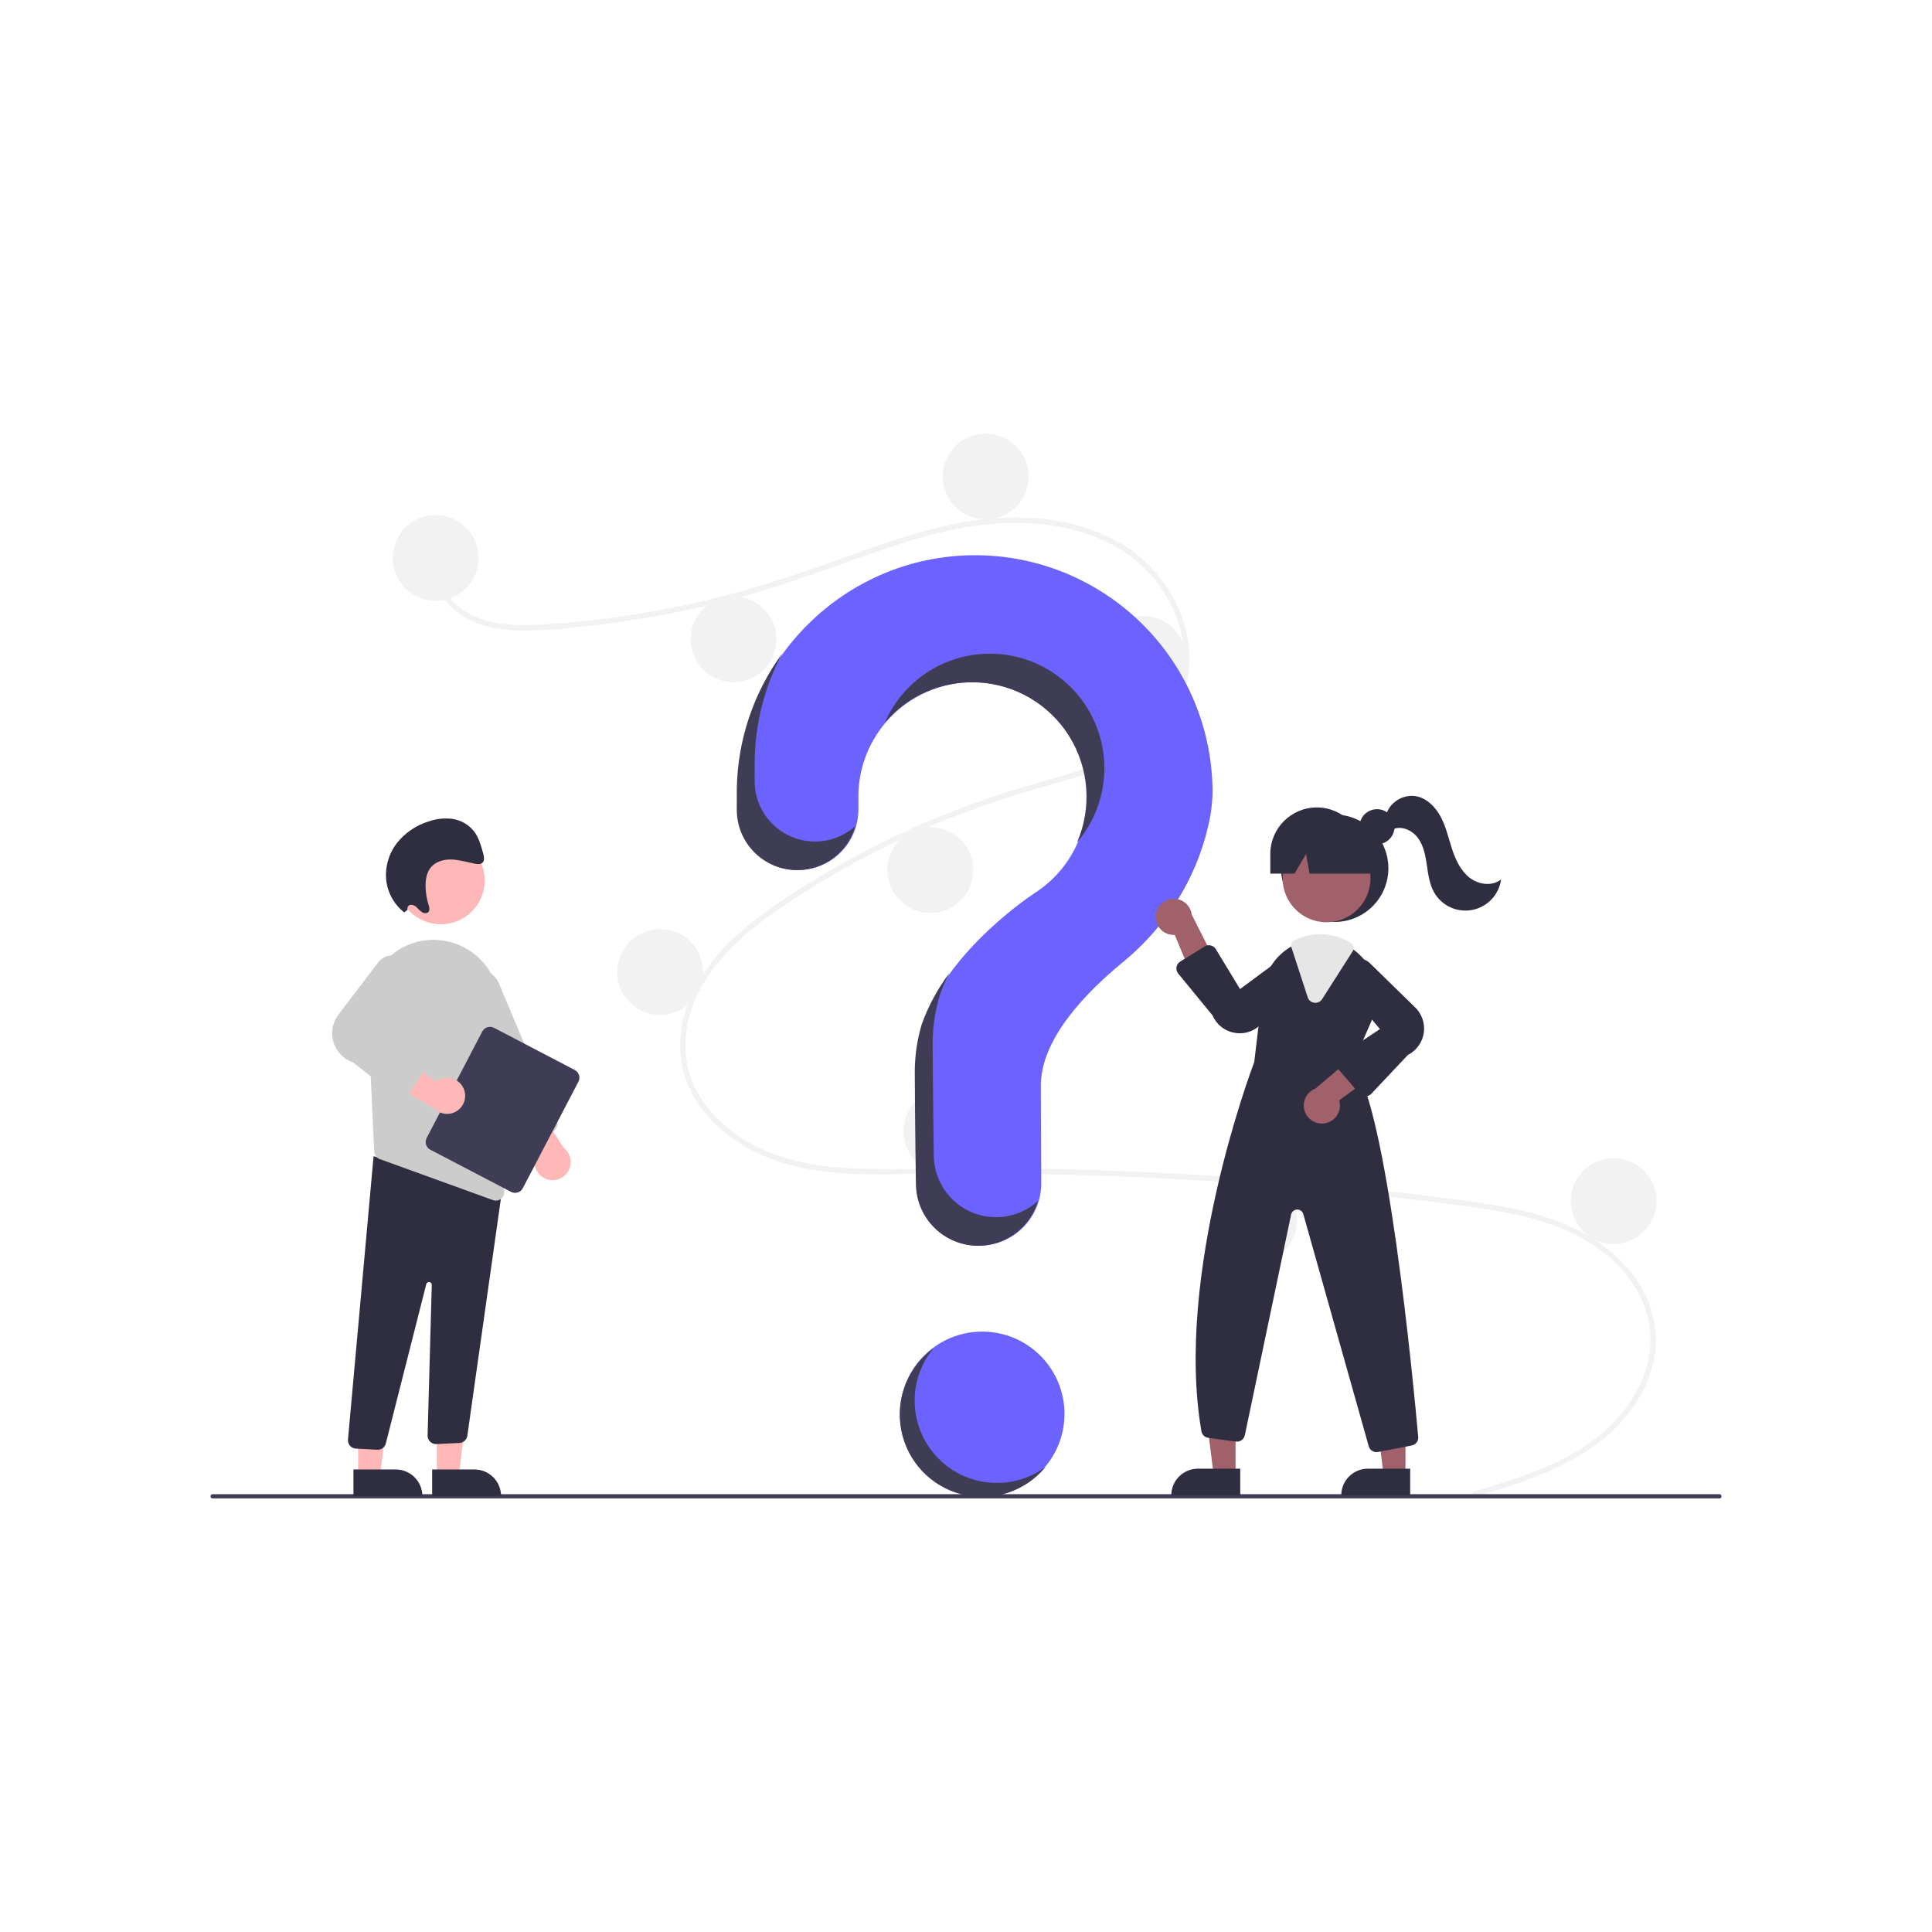 <?xml version="1.0" encoding="UTF-8" standalone="no" ?>
<!DOCTYPE svg PUBLIC "-//W3C//DTD SVG 1.1//EN" "http://www.w3.org/Graphics/SVG/1.1/DTD/svg11.dtd">
<svg xmlns="http://www.w3.org/2000/svg" xmlns:xlink="http://www.w3.org/1999/xlink" version="1.1" width="1080" height="1080" viewBox="0 0 1080 1080" xml:space="preserve">
<desc>Created with Fabric.js 5.2.4</desc>
<defs>
</defs>
<g transform="matrix(1 0 0 1 540 540)" id="34a6c65c-2d3b-4763-b4b7-6ddea6dfb5dc"  >
<rect style="stroke: none; stroke-width: 1; stroke-dasharray: none; stroke-linecap: butt; stroke-dashoffset: 0; stroke-linejoin: miter; stroke-miterlimit: 4; fill: rgb(255,255,255); fill-rule: nonzero; opacity: 1; visibility: hidden;" vector-effect="non-scaling-stroke"  x="-540" y="-540" rx="0" ry="0" width="1080" height="1080" />
</g>
<g transform="matrix(1 0 0 1 540 540)" id="da414e97-4341-49aa-8f5b-8bc7ce608628"  >
</g>
<g transform="matrix(1 0 0 1 540 540)"  >
<g style="" vector-effect="non-scaling-stroke"   >
		<g transform="matrix(1 0 0 1 9.05 250.37)"  >
<circle style="stroke: none; stroke-width: 1; stroke-dasharray: none; stroke-linecap: butt; stroke-dashoffset: 0; stroke-linejoin: miter; stroke-miterlimit: 4; fill: rgb(108,99,255); fill-rule: nonzero; opacity: 1;" vector-effect="non-scaling-stroke"  cx="0" cy="0" r="46" />
</g>
		<g transform="matrix(1 0 0 1 43.5 23.01)"  >
<path style="stroke: none; stroke-width: 1; stroke-dasharray: none; stroke-linecap: butt; stroke-dashoffset: 0; stroke-linejoin: miter; stroke-miterlimit: 4; fill: rgb(242,242,242); fill-rule: nonzero; opacity: 1;" vector-effect="non-scaling-stroke"  transform=" translate(-643.5, -473.01)" d="M 883.862 743.785 C 909.596 736.056 936.956 727.997 957.365 709.624 C 975.603 693.206 987.915 668.135 980.36 643.512 C 972.82 618.94 950.235 602.556 926.918 594.407 C 913.693 589.785 899.857 587.221 886.027 585.207 C 870.992 583.017 855.89 581.223 840.796 579.497 Q 749.119 569.011 656.752 566.686 C 626.368 565.92 595.989 565.939 565.6 566.38 C 538.461 566.774 509.878 566.764 484.701 555.229 C 465.123 546.26 447.353 529.941 441.898 508.496 C 435.6 483.741 447.216 458.532 463.878 440.604 C 472.66 431.154 482.925 423.2 493.514 415.886 C 505.001 407.952 516.889 400.58 529.035 393.698 C 552.956 380.151 577.965 368.622 603.801 359.23 C 616.547 354.595 629.482 350.597 642.529 346.908 C 653.546 343.794 664.597 340.675 675.245 336.431 C 695.828 328.227 715.406 314.331 720.639 291.549 C 725.6 269.958 717.236 246.519 702.574 230.479 C 685.612 211.922 660.035 203.787 635.514 202.471 C 607.986 200.993 581.092 207.883 555.218 216.627 C 527.621 225.953 500.619 236.676 472.439 244.23 C 444.495 251.713 416.01 257.008 387.244 260.066 C 373.161 261.566 358.653 263.259 344.487 262.111 C 332.615 261.149 320.803 257.657 312.053 249.232 C 304.551 242.007 300.081 232.078 301.618 221.599 C 301.897 219.696 304.788 220.505 304.511 222.397 C 302.64 235.152 311.311 246.905 321.995 252.926 C 334.343 259.884 349.369 259.894 363.117 259.098 C 392.926 257.298 422.533 253.018 451.631 246.302 C 480.224 239.772 507.795 230.436 535.335 220.463 C 561.491 210.992 588.232 201.748 616.175 199.696 C 640.421 197.916 665.927 201.448 687.05 214.119 C 705.613 225.255 719.264 243.826 723.614 265.137 C 727.864 285.962 721.978 306.922 706.214 321.454 C 689.893 336.501 667.513 342.934 646.657 348.858 C 620.205 356.373 594.32 365.156 569.265 376.561 C 543.868 388.089 519.512 401.782 496.465 417.489 C 474.219 432.692 452.264 451.82 445.228 478.941 C 441.951 491.574 442.556 504.973 448.04 516.905 C 452.916 527.515 460.946 536.44 470.302 543.324 C 492.622 559.748 520.754 563.12 547.716 563.456 C 577.997 563.833 608.28 562.811 638.571 563.308 Q 731.17 564.828 823.39 574.58 Q 846.498 577.026 869.547 579.988 C 883.369 581.764 897.237 583.528 910.826 586.682 C 934.988 592.29 958.5 603.074 973.517 623.56 C 980.183 632.44 984.312 642.963 985.464 654.006 C 986.516 665.53 983.695 677.075 978.484 687.327 C 966.952 710.017 945.351 724.45 922.411 733.932 C 910.124 739.01 897.379 742.858 884.659 746.678 C 882.806 747.234 882.014 744.34 883.862 743.785 Z" stroke-linecap="round" />
</g>
		<g transform="matrix(1 0 0 1 -296.45 -228.13)"  >
<circle style="stroke: none; stroke-width: 1; stroke-dasharray: none; stroke-linecap: butt; stroke-dashoffset: 0; stroke-linejoin: miter; stroke-miterlimit: 4; fill: rgb(242,242,242); fill-rule: nonzero; opacity: 1;" vector-effect="non-scaling-stroke"  cx="0" cy="0" r="24" />
</g>
		<g transform="matrix(1 0 0 1 -129.95 -182.63)"  >
<circle style="stroke: none; stroke-width: 1; stroke-dasharray: none; stroke-linecap: butt; stroke-dashoffset: 0; stroke-linejoin: miter; stroke-miterlimit: 4; fill: rgb(242,242,242); fill-rule: nonzero; opacity: 1;" vector-effect="non-scaling-stroke"  cx="0" cy="0" r="24" />
</g>
		<g transform="matrix(1 0 0 1 11.05 -273.63)"  >
<circle style="stroke: none; stroke-width: 1; stroke-dasharray: none; stroke-linecap: butt; stroke-dashoffset: 0; stroke-linejoin: miter; stroke-miterlimit: 4; fill: rgb(242,242,242); fill-rule: nonzero; opacity: 1;" vector-effect="non-scaling-stroke"  cx="0" cy="0" r="24" />
</g>
		<g transform="matrix(1 0 0 1 99.05 -171.63)"  >
<circle style="stroke: none; stroke-width: 1; stroke-dasharray: none; stroke-linecap: butt; stroke-dashoffset: 0; stroke-linejoin: miter; stroke-miterlimit: 4; fill: rgb(242,242,242); fill-rule: nonzero; opacity: 1;" vector-effect="non-scaling-stroke"  cx="0" cy="0" r="24" />
</g>
		<g transform="matrix(1 0 0 1 -19.95 -53.63)"  >
<circle style="stroke: none; stroke-width: 1; stroke-dasharray: none; stroke-linecap: butt; stroke-dashoffset: 0; stroke-linejoin: miter; stroke-miterlimit: 4; fill: rgb(242,242,242); fill-rule: nonzero; opacity: 1;" vector-effect="non-scaling-stroke"  cx="0" cy="0" r="24" />
</g>
		<g transform="matrix(1 0 0 1 -170.95 3.37)"  >
<circle style="stroke: none; stroke-width: 1; stroke-dasharray: none; stroke-linecap: butt; stroke-dashoffset: 0; stroke-linejoin: miter; stroke-miterlimit: 4; fill: rgb(242,242,242); fill-rule: nonzero; opacity: 1;" vector-effect="non-scaling-stroke"  cx="0" cy="0" r="24" />
</g>
		<g transform="matrix(1 0 0 1 -10.95 92.37)"  >
<circle style="stroke: none; stroke-width: 1; stroke-dasharray: none; stroke-linecap: butt; stroke-dashoffset: 0; stroke-linejoin: miter; stroke-miterlimit: 4; fill: rgb(242,242,242); fill-rule: nonzero; opacity: 1;" vector-effect="non-scaling-stroke"  cx="0" cy="0" r="24" />
</g>
		<g transform="matrix(1 0 0 1 161.05 142.37)"  >
<circle style="stroke: none; stroke-width: 1; stroke-dasharray: none; stroke-linecap: butt; stroke-dashoffset: 0; stroke-linejoin: miter; stroke-miterlimit: 4; fill: rgb(242,242,242); fill-rule: nonzero; opacity: 1;" vector-effect="non-scaling-stroke"  cx="0" cy="0" r="24" />
</g>
		<g transform="matrix(1 0 0 1 362.05 131.37)"  >
<circle style="stroke: none; stroke-width: 1; stroke-dasharray: none; stroke-linecap: butt; stroke-dashoffset: 0; stroke-linejoin: miter; stroke-miterlimit: 4; fill: rgb(242,242,242); fill-rule: nonzero; opacity: 1;" vector-effect="non-scaling-stroke"  cx="0" cy="0" r="24" />
</g>
		<g transform="matrix(1 0 0 1 5.09 -36.63)"  >
<path style="stroke: none; stroke-width: 1; stroke-dasharray: none; stroke-linecap: butt; stroke-dashoffset: 0; stroke-linejoin: miter; stroke-miterlimit: 4; fill: rgb(108,99,255); fill-rule: nonzero; opacity: 1;" vector-effect="non-scaling-stroke"  transform=" translate(-605.09, -413.37)" d="M 604.128 220.373 C 532.236 220.88 473.372 279.303 472.35 351.189 C 472.341 351.853 472.336 356.519 472.337 362.623 C 472.338 381.259 487.445 396.367 506.081 396.369 L 506.081 396.369 C 515.041 396.367 523.632 392.805 529.964 386.466 C 536.297 380.127 539.85 371.531 539.842 362.571 C 539.839 358.419 539.837 355.546 539.837 355.369 C 539.83 324.679 561.61 298.305 591.748 292.508 C 621.885 286.711 651.896 303.123 663.275 331.625 C 674.655 360.127 664.2 392.695 638.357 409.249 L 638.369 409.263 C 638.369 409.263 590.34 440.182 575.698 482.598 L 575.71 482.601 C 573.135 491.291 571.831 500.306 571.837 509.369 C 571.837 513.095 572.056 545.691 572.479 572.147 C 572.787 591.14 588.274 606.374 607.269 606.369 L 607.269 606.369 C 616.535 606.369 625.417 602.673 631.949 596.101 C 638.48 589.529 642.12 580.624 642.063 571.359 C 641.916 547.129 641.837 518.917 641.837 516.869 C 641.837 490.824 666.962 464.874 687.6 447.952 C 711.366 428.465 728.468 401.909 735.337 371.953 C 736.857 365.785 737.695 359.47 737.837 353.119 C 737.837 317.746 723.719 283.835 698.615 258.912 C 673.512 233.99 639.5 220.117 604.128 220.373 Z" stroke-linecap="round" />
</g>
		<g transform="matrix(1 0 0 1 0 296.44)"  >
<path style="stroke: none; stroke-width: 1; stroke-dasharray: none; stroke-linecap: butt; stroke-dashoffset: 0; stroke-linejoin: miter; stroke-miterlimit: 4; fill: rgb(63,61,86); fill-rule: nonzero; opacity: 1;" vector-effect="non-scaling-stroke"  transform=" translate(-600, -746.44)" d="M 1021.147 747.631 L 178.853 747.631 C 178.197 747.629 177.666 747.096 177.666 746.44 C 177.666 745.784 178.197 745.251 178.853 745.249 L 1021.147 745.249 C 1021.805 745.249 1022.338 745.782 1022.338 746.44 C 1022.338 747.098 1021.805 747.631 1021.147 747.631 Z" stroke-linecap="round" />
</g>
		<g transform="matrix(1 0 0 1 206.11 -54.63)"  >
<circle style="stroke: none; stroke-width: 1; stroke-dasharray: none; stroke-linecap: butt; stroke-dashoffset: 0; stroke-linejoin: miter; stroke-miterlimit: 4; fill: rgb(47,46,65); fill-rule: nonzero; opacity: 1;" vector-effect="non-scaling-stroke"  cx="0" cy="0" r="30" />
</g>
		<g transform="matrix(1 0 0 1 141.63 260.85)"  >
<polygon style="stroke: none; stroke-width: 1; stroke-dasharray: none; stroke-linecap: butt; stroke-dashoffset: 0; stroke-linejoin: miter; stroke-miterlimit: 4; fill: rgb(160,97,106); fill-rule: nonzero; opacity: 1;" vector-effect="non-scaling-stroke"  points="9.04,23.64 -3.21,23.64 -9.05,-23.64 9.05,-23.64 9.04,23.64 " />
</g>
		<g transform="matrix(1 0 0 1 134.03 288.44)"  >
<path style="stroke: none; stroke-width: 1; stroke-dasharray: none; stroke-linecap: butt; stroke-dashoffset: 0; stroke-linejoin: miter; stroke-miterlimit: 4; fill: rgb(47,46,65); fill-rule: nonzero; opacity: 1;" vector-effect="non-scaling-stroke"  transform=" translate(-556.37, -586.07)" d="M 551.996 578.626 L 575.639 578.626 L 575.639 593.512 L 537.109 593.512 L 537.109 593.512 C 537.109 589.564 538.677 585.778 541.469 582.986 C 544.261 580.194 548.047 578.626 551.996 578.626 Z" stroke-linecap="round" />
</g>
		<g transform="matrix(1 0 0 1 236.63 260.85)"  >
<polygon style="stroke: none; stroke-width: 1; stroke-dasharray: none; stroke-linecap: butt; stroke-dashoffset: 0; stroke-linejoin: miter; stroke-miterlimit: 4; fill: rgb(160,97,106); fill-rule: nonzero; opacity: 1;" vector-effect="non-scaling-stroke"  points="9.04,23.64 -3.21,23.64 -9.05,-23.64 9.05,-23.64 9.04,23.64 " />
</g>
		<g transform="matrix(1 0 0 1 229.03 288.44)"  >
<path style="stroke: none; stroke-width: 1; stroke-dasharray: none; stroke-linecap: butt; stroke-dashoffset: 0; stroke-linejoin: miter; stroke-miterlimit: 4; fill: rgb(47,46,65); fill-rule: nonzero; opacity: 1;" vector-effect="non-scaling-stroke"  transform=" translate(-651.37, -586.07)" d="M 646.996 578.626 L 670.639 578.626 L 670.639 593.512 L 632.109 593.512 L 632.109 593.512 C 632.109 589.564 633.677 585.778 636.469 582.986 C 639.261 580.194 643.047 578.626 646.996 578.626 Z" stroke-linecap="round" />
</g>
		<g transform="matrix(1 0 0 1 201.55 -49.02)"  >
<circle style="stroke: none; stroke-width: 1; stroke-dasharray: none; stroke-linecap: butt; stroke-dashoffset: 0; stroke-linejoin: miter; stroke-miterlimit: 4; fill: rgb(160,97,106); fill-rule: nonzero; opacity: 1;" vector-effect="non-scaling-stroke"  cx="0" cy="0" r="24.561" />
</g>
		<g transform="matrix(1 0 0 1 190.59 128.22)"  >
<path style="stroke: none; stroke-width: 1; stroke-dasharray: none; stroke-linecap: butt; stroke-dashoffset: 0; stroke-linejoin: miter; stroke-miterlimit: 4; fill: rgb(47,46,65); fill-rule: nonzero; opacity: 1;" vector-effect="non-scaling-stroke"  transform=" translate(-790.59, -578.22)" d="M 816.191 504.775 L 827.181 479.525 C 832.651 467.386 829.865 453.116 820.231 443.925 C 819.266 442.971 818.24 442.079 817.161 441.255 C 811.738 437.013 805.056 434.701 798.171 434.685 C 793.542 434.703 788.972 435.72 784.771 437.665 C 784.411 437.825 784.061 437.995 783.701 438.165 C 783.011 438.495 782.331 438.855 781.671 439.225 C 772.941 444.238 767.113 453.103 765.971 463.105 L 761.121 503.745 C 759.901 506.935 716.381 622.135 731.601 710.085 C 731.934 712.013 733.482 713.5 735.421 713.755 L 750.851 715.855 C 753.189 716.175 755.376 714.634 755.861 712.325 L 781.751 588.915 C 782.083 587.337 783.449 586.19 785.061 586.135 C 786.673 586.081 788.113 587.133 788.551 588.685 L 825.131 718.465 C 825.667 720.403 827.43 721.745 829.441 721.745 C 829.733 721.743 830.024 721.717 830.311 721.665 L 849.161 718.035 C 851.432 717.611 853.006 715.526 852.791 713.225 C 850.021 682.335 835.301 527.605 816.191 504.775 Z" stroke-linecap="round" />
</g>
		<g transform="matrix(1 0 0 1 123.42 -10.98)"  >
<path style="stroke: none; stroke-width: 1; stroke-dasharray: none; stroke-linecap: butt; stroke-dashoffset: 0; stroke-linejoin: miter; stroke-miterlimit: 4; fill: rgb(160,97,106); fill-rule: nonzero; opacity: 1;" vector-effect="non-scaling-stroke"  transform=" translate(-723.42, -439.02)" d="M 706.102 421.419 C 705.757 424.375 706.739 427.332 708.783 429.494 C 710.828 431.656 713.725 432.802 716.696 432.623 L 730.425 465.615 L 740.81 450.221 L 726.181 421.251 C 725.534 416.169 721.189 412.373 716.066 412.416 C 710.944 412.459 706.663 416.327 706.102 421.419 Z" stroke-linecap="round" />
</g>
		<g transform="matrix(1 0 0 1 213.16 67.8)"  >
<path style="stroke: none; stroke-width: 1; stroke-dasharray: none; stroke-linecap: butt; stroke-dashoffset: 0; stroke-linejoin: miter; stroke-miterlimit: 4; fill: rgb(160,97,106); fill-rule: nonzero; opacity: 1;" vector-effect="non-scaling-stroke"  transform=" translate(-813.16, -517.8)" d="M 800.19 537.996 C 803.145 537.642 805.792 535.998 807.418 533.506 C 809.045 531.014 809.483 527.929 808.617 525.082 L 837.502 504.044 L 820.112 497.532 L 795.348 518.509 C 790.556 520.321 787.878 525.431 789.114 530.403 C 790.349 535.375 795.108 538.636 800.19 537.996 Z" stroke-linecap="round" />
</g>
		<g transform="matrix(1 0 0 1 155.49 13)"  >
<path style="stroke: none; stroke-width: 1; stroke-dasharray: none; stroke-linecap: butt; stroke-dashoffset: 0; stroke-linejoin: miter; stroke-miterlimit: 4; fill: rgb(47,46,65); fill-rule: nonzero; opacity: 1;" vector-effect="non-scaling-stroke"  transform=" translate(-755.49, -463)" d="M 753.102 487.61 C 751.994 487.609 750.89 487.5 749.804 487.285 C 744.468 486.27 739.988 482.664 737.856 477.669 L 718.622 454.216 C 717.799 453.213 717.449 451.903 717.662 450.623 C 717.875 449.344 718.63 448.218 719.733 447.535 L 733.417 439.064 C 734.438 438.433 735.668 438.235 736.835 438.514 C 738.002 438.794 739.009 439.529 739.632 440.555 L 753.189 462.889 L 779.15 443.702 C 783.423 441.462 788.692 442.694 791.528 446.596 C 794.365 450.499 793.91 455.891 790.46 459.264 L 764.548 482.9 C 761.503 485.919 757.389 487.611 753.102 487.61 Z" stroke-linecap="round" />
</g>
		<g transform="matrix(1 0 0 1 231.33 34.3)"  >
<path style="stroke: none; stroke-width: 1; stroke-dasharray: none; stroke-linecap: butt; stroke-dashoffset: 0; stroke-linejoin: miter; stroke-miterlimit: 4; fill: rgb(47,46,65); fill-rule: nonzero; opacity: 1;" vector-effect="non-scaling-stroke"  transform=" translate(-831.33, -484.3)" d="M 823.252 522.883 C 823.217 522.883 823.181 522.883 823.146 522.882 C 821.87 522.851 820.667 522.28 819.835 521.311 L 807.669 507.118 C 806.831 506.14 806.452 504.85 806.628 503.574 C 806.804 502.299 807.518 501.159 808.59 500.445 L 831.371 485.258 L 810.733 460.445 C 808.251 456.308 809.179 450.977 812.913 447.922 C 816.646 444.866 822.056 445.011 825.62 448.263 L 850.703 472.775 C 854.711 476.436 856.665 481.831 855.931 487.209 C 855.198 492.587 851.87 497.262 847.028 499.716 L 826.527 521.47 C 825.676 522.371 824.491 522.882 823.252 522.883 Z" stroke-linecap="round" />
</g>
		<g transform="matrix(1 0 0 1 199.22 1.38)"  >
<path style="stroke: none; stroke-width: 1; stroke-dasharray: none; stroke-linecap: butt; stroke-dashoffset: 0; stroke-linejoin: miter; stroke-miterlimit: 4; fill: rgb(230,230,230); fill-rule: nonzero; opacity: 1;" vector-effect="non-scaling-stroke"  transform=" translate(-799.22, -451.38)" d="M 795.307 470.584 C 795.112 470.584 794.917 470.571 794.723 470.546 C 792.993 470.336 791.544 469.138 791.013 467.478 L 781.87 439.448 C 781.397 437.983 782.077 436.393 783.464 435.724 L 783.761 435.584 C 784.03 435.456 784.296 435.329 784.568 435.208 C 788.831 433.231 793.472 432.2 798.171 432.185 C 804.272 432.196 810.236 433.989 815.333 437.342 C 816.754 438.288 817.155 440.199 816.234 441.636 L 799.084 468.504 C 798.267 469.801 796.84 470.586 795.307 470.584 Z" stroke-linecap="round" />
</g>
		<g transform="matrix(1 0 0 1 229.76 -77.84)"  >
<circle style="stroke: none; stroke-width: 1; stroke-dasharray: none; stroke-linecap: butt; stroke-dashoffset: 0; stroke-linejoin: miter; stroke-miterlimit: 4; fill: rgb(47,46,65); fill-rule: nonzero; opacity: 1;" vector-effect="non-scaling-stroke"  cx="0" cy="0" r="9.817" />
</g>
		<g transform="matrix(1 0 0 1 201.61 -70.13)"  >
<path style="stroke: none; stroke-width: 1; stroke-dasharray: none; stroke-linecap: butt; stroke-dashoffset: 0; stroke-linejoin: miter; stroke-miterlimit: 4; fill: rgb(47,46,65); fill-rule: nonzero; opacity: 1;" vector-effect="non-scaling-stroke"  transform=" translate(-801.61, -379.87)" d="M 796.111 361.365 L 796.111 361.365 C 781.752 361.365 770.111 373.006 770.111 387.365 L 770.111 398.365 L 783.64 398.365 L 790.111 387.365 L 792.053 398.365 L 833.111 398.365 L 822.111 387.365 C 822.111 373.006 810.471 361.365 796.111 361.365 Z" stroke-linecap="round" />
</g>
		<g transform="matrix(1 0 0 1 266.96 -63.04)"  >
<path style="stroke: none; stroke-width: 1; stroke-dasharray: none; stroke-linecap: butt; stroke-dashoffset: 0; stroke-linejoin: miter; stroke-miterlimit: 4; fill: rgb(47,46,65); fill-rule: nonzero; opacity: 1;" vector-effect="non-scaling-stroke"  transform=" translate(-866.96, -386.96)" d="M 834.809 365.431 C 837.05 358.424 844.001 354.04 851.29 355.036 C 857.546 356.081 862.492 361.11 865.439 366.727 C 868.386 372.343 869.747 378.629 871.728 384.655 C 873.71 390.68 876.52 396.738 881.521 400.639 C 886.523 404.539 894.199 405.597 899.111 401.585 C 897.96 410.16 891.455 417.039 882.958 418.667 C 874.46 420.296 865.873 416.308 861.634 408.766 C 859.042 404.154 858.373 398.749 857.604 393.515 C 856.836 388.281 855.837 382.865 852.742 378.575 C 849.647 374.284 843.854 371.482 838.938 373.436 Z" stroke-linecap="round" />
</g>
		<g transform="matrix(1 0 0 1 -95.02 -114.14)"  >
<path style="stroke: none; stroke-width: 1; stroke-dasharray: none; stroke-linecap: butt; stroke-dashoffset: 0; stroke-linejoin: miter; stroke-miterlimit: 4; fill: rgb(63,61,86); fill-rule: nonzero; opacity: 1;" vector-effect="non-scaling-stroke"  transform=" translate(-504.98, -335.86)" d="M 515.609 380.408 L 515.609 380.408 C 496.973 380.405 481.866 365.298 481.865 346.662 C 481.864 340.558 481.869 335.891 481.878 335.227 C 482.162 314.321 487.427 293.783 497.237 275.319 C 481.12 297.381 472.259 323.908 471.878 351.227 C 471.869 351.891 471.864 356.558 471.865 362.662 C 471.866 381.298 486.973 396.405 505.609 396.408 L 505.609 396.408 C 520.72 396.402 533.988 386.359 538.097 371.817 C 531.918 377.358 523.908 380.418 515.609 380.408 Z" stroke-linecap="round" />
</g>
		<g transform="matrix(1 0 0 1 16 -121.85)"  >
<path style="stroke: none; stroke-width: 1; stroke-dasharray: none; stroke-linecap: butt; stroke-dashoffset: 0; stroke-linejoin: miter; stroke-miterlimit: 4; fill: rgb(63,61,86); fill-rule: nonzero; opacity: 1;" vector-effect="non-scaling-stroke"  transform=" translate(-616, -328.15)" d="M 606.415 291.478 C 627.417 292.482 646.586 303.736 657.698 321.585 C 668.809 339.435 670.445 361.604 662.074 380.891 C 678.367 361.756 681.952 334.856 671.239 312.121 C 660.526 289.387 637.497 275.028 612.368 275.412 C 587.239 275.797 564.661 290.855 554.648 313.906 C 567.488 298.802 586.614 290.516 606.415 291.478 Z" stroke-linecap="round" />
</g>
		<g transform="matrix(1 0 0 1 5.78 80.17)"  >
<path style="stroke: none; stroke-width: 1; stroke-dasharray: none; stroke-linecap: butt; stroke-dashoffset: 0; stroke-linejoin: miter; stroke-miterlimit: 4; fill: rgb(63,61,86); fill-rule: nonzero; opacity: 1;" vector-effect="non-scaling-stroke"  transform=" translate(-605.78, -530.17)" d="M 616.797 590.408 L 616.797 590.408 C 597.802 590.412 582.315 575.178 582.007 556.185 C 581.583 529.729 581.364 497.133 581.364 493.408 C 581.358 484.345 582.663 475.329 585.238 466.64 L 585.226 466.637 C 586.746 462.275 588.582 458.03 590.72 453.936 C 584.158 462.68 578.936 472.353 575.226 482.637 L 575.238 482.64 C 572.663 491.329 571.358 500.345 571.364 509.408 C 571.364 513.133 571.583 545.729 572.007 572.185 C 572.315 591.178 587.802 606.412 606.797 606.408 L 606.797 606.408 C 622.259 606.405 635.865 596.201 640.199 581.359 C 633.802 587.192 625.454 590.42 616.797 590.408 Z" stroke-linecap="round" />
</g>
		<g transform="matrix(1 0 0 1 -286.75 261.31)"  >
<polygon style="stroke: none; stroke-width: 1; stroke-dasharray: none; stroke-linecap: butt; stroke-dashoffset: 0; stroke-linejoin: miter; stroke-miterlimit: 4; fill: rgb(255,184,184); fill-rule: nonzero; opacity: 1;" vector-effect="non-scaling-stroke"  points="-9.04,23.64 3.21,23.64 9.05,-23.64 -9.05,-23.64 -9.04,23.64 " />
</g>
		<g transform="matrix(-1 0 0 -1 -279.16 288.89)"  >
<path style="stroke: none; stroke-width: 1; stroke-dasharray: none; stroke-linecap: butt; stroke-dashoffset: 0; stroke-linejoin: miter; stroke-miterlimit: 4; fill: rgb(47,46,65); fill-rule: nonzero; opacity: 1;" vector-effect="non-scaling-stroke"  transform=" translate(-320.84, -738.89)" d="M 301.576 731.451 L 340.107 731.451 L 340.107 746.338 L 316.463 746.338 C 308.241 746.338 301.576 739.672 301.576 731.451 L 301.576 731.451 Z" stroke-linecap="round" />
</g>
		<g transform="matrix(1 0 0 1 -330.75 261.31)"  >
<polygon style="stroke: none; stroke-width: 1; stroke-dasharray: none; stroke-linecap: butt; stroke-dashoffset: 0; stroke-linejoin: miter; stroke-miterlimit: 4; fill: rgb(255,184,184); fill-rule: nonzero; opacity: 1;" vector-effect="non-scaling-stroke"  points="-9.04,23.64 3.21,23.64 9.05,-23.64 -9.05,-23.64 -9.04,23.64 " />
</g>
		<g transform="matrix(-1 0 0 -1 -323.16 288.89)"  >
<path style="stroke: none; stroke-width: 1; stroke-dasharray: none; stroke-linecap: butt; stroke-dashoffset: 0; stroke-linejoin: miter; stroke-miterlimit: 4; fill: rgb(47,46,65); fill-rule: nonzero; opacity: 1;" vector-effect="non-scaling-stroke"  transform=" translate(-276.84, -738.89)" d="M 257.576 731.451 L 296.107 731.451 L 296.107 746.338 L 272.463 746.338 C 264.241 746.338 257.576 739.672 257.576 731.451 L 257.576 731.451 Z" stroke-linecap="round" />
</g>
		<g transform="matrix(1 0 0 1 -302.2 188.38)"  >
<path style="stroke: none; stroke-width: 1; stroke-dasharray: none; stroke-linecap: butt; stroke-dashoffset: 0; stroke-linejoin: miter; stroke-miterlimit: 4; fill: rgb(47,46,65); fill-rule: nonzero; opacity: 1;" vector-effect="non-scaling-stroke"  transform=" translate(-297.81, -638.38)" d="M 270.917 720.411 L 258.942 719.781 C 257.694 719.715 256.525 719.153 255.695 718.22 C 254.865 717.287 254.443 716.06 254.523 714.814 L 268.836 556.348 L 334.747 574.133 L 341.097 572.401 L 321.239 712.686 C 320.89 714.86 319.078 716.5 316.881 716.63 L 303.972 717.232 C 302.667 717.304 301.391 716.827 300.454 715.916 C 299.517 715.005 299.004 713.743 299.04 712.436 L 301.379 628.24 C 301.402 627.433 300.804 626.742 300.002 626.649 C 299.2 626.555 298.46 627.089 298.296 627.88 L 275.739 716.692 C 275.3 718.865 273.387 720.425 271.17 720.418 C 271.086 720.418 271.002 720.416 270.917 720.411 Z" stroke-linecap="round" />
</g>
		<g transform="matrix(1 0 0 1 -293.6 -47.87)"  >
<circle style="stroke: none; stroke-width: 1; stroke-dasharray: none; stroke-linecap: butt; stroke-dashoffset: 0; stroke-linejoin: miter; stroke-miterlimit: 4; fill: rgb(255,184,184); fill-rule: nonzero; opacity: 1;" vector-effect="non-scaling-stroke"  cx="0" cy="0" r="24.561" />
</g>
		<g transform="matrix(1 0 0 1 -296.34 58.26)"  >
<path style="stroke: none; stroke-width: 1; stroke-dasharray: none; stroke-linecap: butt; stroke-dashoffset: 0; stroke-linejoin: miter; stroke-miterlimit: 4; fill: rgb(204,204,204); fill-rule: nonzero; opacity: 1;" vector-effect="non-scaling-stroke"  transform=" translate(-303.67, -508.26)" d="M 265.512 474.287 L 268.212 532.554 L 269.189 553.753 C 269.268 555.641 270.484 557.292 272.263 557.928 L 335.599 580.872 C 336.111 581.062 336.653 581.157 337.199 581.152 C 338.459 581.158 339.668 580.652 340.547 579.749 C 341.427 578.846 341.902 577.624 341.862 576.364 L 339.266 471.597 C 338.914 453.865 326.007 438.887 308.522 435.92 C 307.909 435.826 307.286 435.733 306.663 435.65 C 296.023 434.329 285.345 437.786 277.498 445.091 C 269.372 452.565 264.981 463.259 265.512 474.287 Z" stroke-linecap="round" />
</g>
		<g transform="matrix(1 0 0 1 -240.99 97.02)"  >
<path style="stroke: none; stroke-width: 1; stroke-dasharray: none; stroke-linecap: butt; stroke-dashoffset: 0; stroke-linejoin: miter; stroke-miterlimit: 4; fill: rgb(255,184,184); fill-rule: nonzero; opacity: 1;" vector-effect="non-scaling-stroke"  transform=" translate(-359.02, -547.02)" d="M 365.855 569.245 C 362.817 568.303 360.404 565.98 359.346 562.98 C 358.289 559.981 358.711 556.658 360.486 554.019 L 339.008 525.459 L 357.542 524.311 L 375.096 551.608 C 378.975 554.607 380.144 559.957 377.868 564.3 C 375.592 568.643 370.528 570.728 365.855 569.245 Z" stroke-linecap="round" />
</g>
		<g transform="matrix(1 0 0 1 -256.78 50.57)"  >
<path style="stroke: none; stroke-width: 1; stroke-dasharray: none; stroke-linecap: butt; stroke-dashoffset: 0; stroke-linejoin: miter; stroke-miterlimit: 4; fill: rgb(204,204,204); fill-rule: nonzero; opacity: 1;" vector-effect="non-scaling-stroke"  transform=" translate(-343.22, -500.57)" d="M 350.753 548.85 C 349.604 548.384 348.689 547.477 348.212 546.332 L 315.854 469.237 C 314.127 465.131 314.723 460.415 317.417 456.867 C 320.112 453.319 324.495 451.479 328.914 452.041 C 333.334 452.603 337.117 455.481 338.838 459.59 L 371.197 536.686 C 372.192 539.066 371.074 541.803 368.696 542.804 L 354.331 548.833 C 353.188 549.317 351.9 549.323 350.753 548.85 Z" stroke-linecap="round" />
</g>
		<g transform="matrix(1 0 0 1 -259.08 80.41)"  >
<path style="stroke: none; stroke-width: 1; stroke-dasharray: none; stroke-linecap: butt; stroke-dashoffset: 0; stroke-linejoin: miter; stroke-miterlimit: 4; fill: rgb(63,61,86); fill-rule: nonzero; opacity: 1;" vector-effect="non-scaling-stroke"  transform=" translate(-340.92, -530.41)" d="M 298.508 546.131 L 329.587 486.622 C 330.835 484.239 333.776 483.316 336.162 484.559 L 381.273 508.119 C 383.656 509.367 384.579 512.308 383.337 514.694 L 352.258 574.202 C 351.01 576.585 348.068 577.508 345.683 576.266 L 300.571 552.706 C 298.188 551.458 297.265 548.517 298.508 546.131 Z" stroke-linecap="round" />
</g>
		<g transform="matrix(1 0 0 1 -302.99 63.7)"  >
<path style="stroke: none; stroke-width: 1; stroke-dasharray: none; stroke-linecap: butt; stroke-dashoffset: 0; stroke-linejoin: miter; stroke-miterlimit: 4; fill: rgb(255,184,184); fill-rule: nonzero; opacity: 1;" vector-effect="non-scaling-stroke"  transform=" translate(-297.01, -513.7)" d="M 319.351 518.943 C 318.23 515.966 315.769 513.694 312.712 512.816 C 309.656 511.937 306.364 512.555 303.834 514.483 L 274.055 494.728 L 274.005 513.298 L 302.29 529.21 C 305.513 532.905 310.923 533.755 315.124 531.227 C 319.325 528.699 321.107 523.521 319.351 518.943 Z" stroke-linecap="round" />
</g>
		<g transform="matrix(1 0 0 1 -327.35 34.09)"  >
<path style="stroke: none; stroke-width: 1; stroke-dasharray: none; stroke-linecap: butt; stroke-dashoffset: 0; stroke-linejoin: miter; stroke-miterlimit: 4; fill: rgb(204,204,204); fill-rule: nonzero; opacity: 1;" vector-effect="non-scaling-stroke"  transform=" translate(-272.66, -484.09)" d="M 281.701 523.119 L 257.364 503.841 C 252.02 502.047 247.897 497.742 246.336 492.325 C 244.774 486.908 245.972 481.07 249.54 476.706 L 271.638 447.746 C 274.812 443.868 280.351 442.905 284.648 445.484 C 288.945 448.064 290.699 453.406 288.767 458.031 L 271.283 486.631 L 296.977 498.818 C 298.186 499.391 299.091 500.454 299.463 501.739 C 299.836 503.024 299.64 504.406 298.925 505.537 L 288.554 521.951 C 287.845 523.072 286.694 523.839 285.387 524.062 C 285.361 524.067 285.336 524.071 285.31 524.075 C 284.026 524.269 282.72 523.923 281.701 523.119 Z" stroke-linecap="round" />
</g>
		<g transform="matrix(1 0 0 1 -296.83 -56)"  >
<path style="stroke: none; stroke-width: 1; stroke-dasharray: none; stroke-linecap: butt; stroke-dashoffset: 0; stroke-linejoin: miter; stroke-miterlimit: 4; fill: rgb(47,46,65); fill-rule: nonzero; opacity: 1;" vector-effect="non-scaling-stroke"  transform=" translate(-303.17, -394)" d="M 287.845 418.574 C 287.632 417.95 287.719 417.261 288.082 416.71 C 288.446 416.158 289.043 415.806 289.702 415.755 C 291.046 415.829 292.302 416.448 293.178 417.47 C 294.067 418.495 295.101 419.384 296.249 420.107 C 297.437 420.706 299.049 420.621 299.726 419.479 C 300.362 418.407 299.926 416.971 299.541 415.726 C 298.561 412.557 298.013 409.271 297.911 405.956 C 297.8 402.255 298.322 398.394 300.371 395.508 C 303.015 391.783 307.742 390.369 312.216 390.471 C 316.69 390.574 321.092 391.955 325.523 392.828 C 327.053 393.129 328.852 393.284 329.875 392.098 C 330.963 390.837 330.563 388.796 330.101 387.094 C 328.9 382.677 327.626 378.109 324.835 374.542 C 321.818 370.835 317.509 368.408 312.774 367.752 C 308.229 367.189 303.615 367.712 299.312 369.28 C 292.301 371.49 286.132 375.788 281.629 381.599 C 276.988 387.778 274.982 395.545 276.051 403.199 C 277.095 409.865 280.628 415.888 285.937 420.053 Z" stroke-linecap="round" />
</g>
		<g transform="matrix(1 0 0 1 3.7 255.23)"  >
<path style="stroke: none; stroke-width: 1; stroke-dasharray: none; stroke-linecap: butt; stroke-dashoffset: 0; stroke-linejoin: miter; stroke-miterlimit: 4; fill: rgb(63,61,86); fill-rule: nonzero; opacity: 1;" vector-effect="non-scaling-stroke"  transform=" translate(-603.7, -705.23)" d="M 598.92 735.149 C 585.672 729.379 575.906 717.719 572.55 703.664 C 569.194 689.609 572.638 674.794 581.85 663.66 C 567.47 674.16 560.441 692.016 563.805 709.501 C 567.17 726.986 580.323 740.958 597.573 745.371 C 614.824 749.784 633.071 743.845 644.419 730.124 C 631.224 739.768 613.902 741.681 598.92 735.149 Z" stroke-linecap="round" />
</g>
</g>
</g>
</svg>